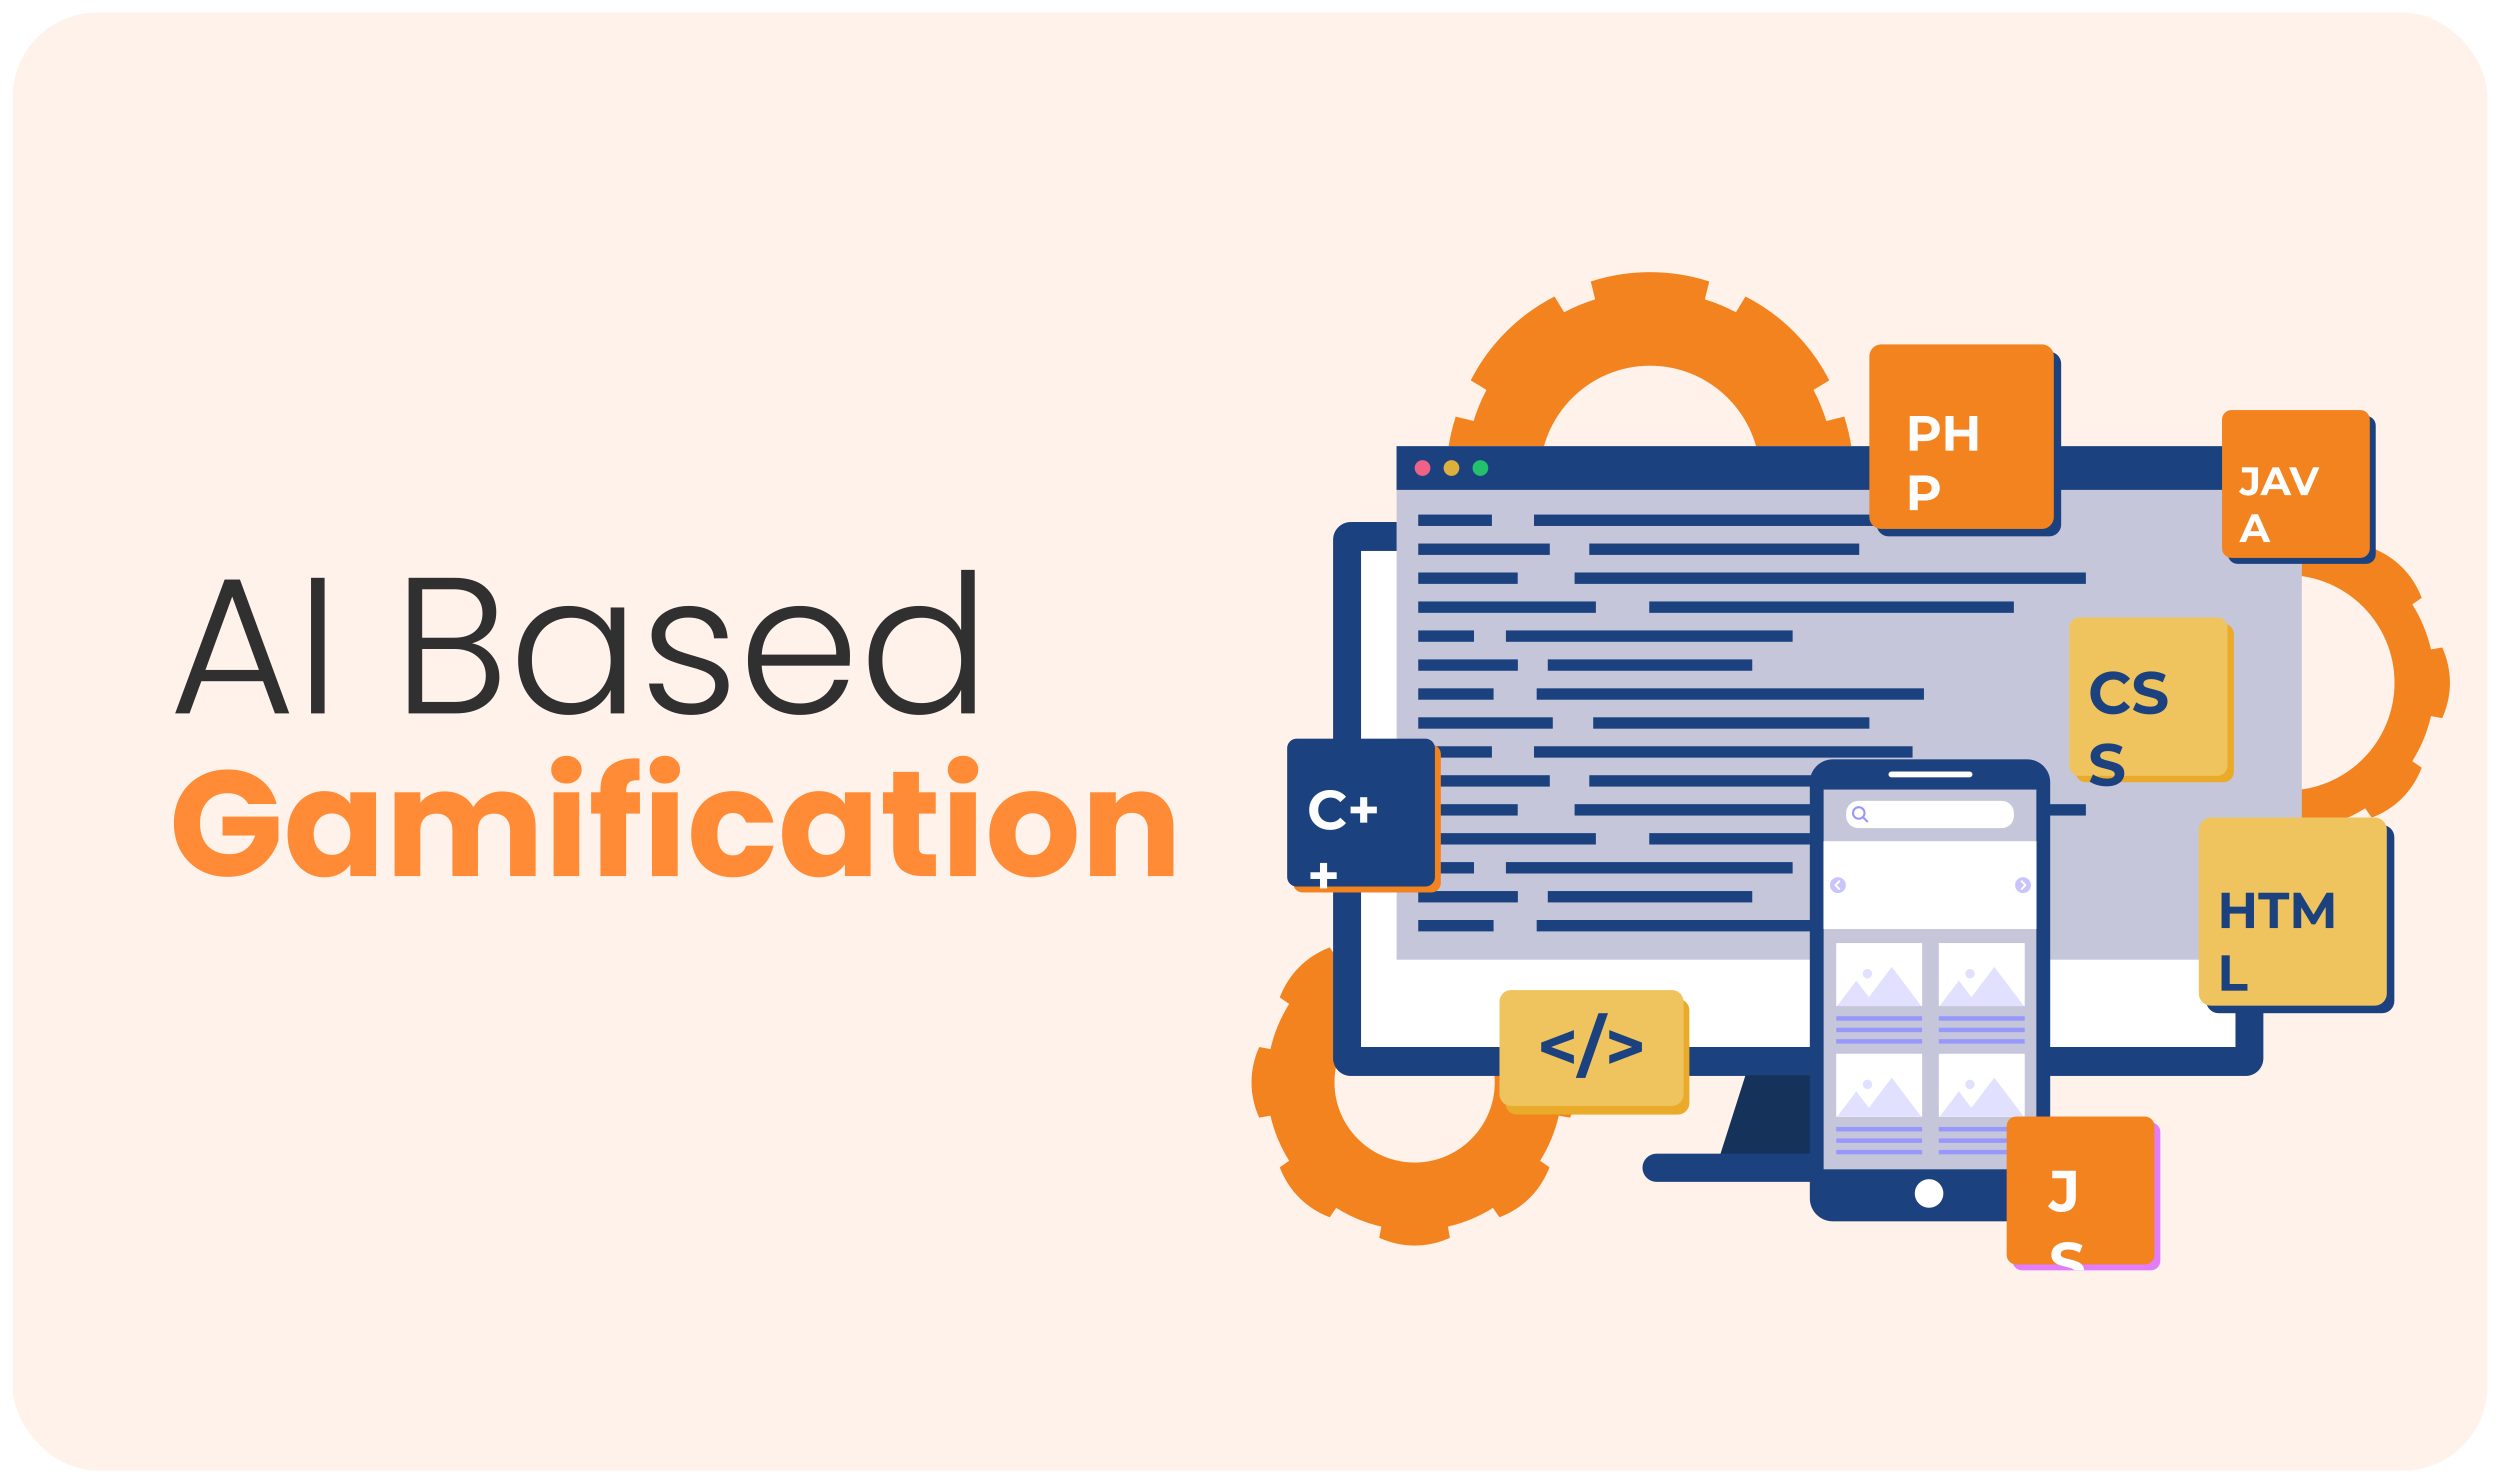 <svg width="799" height="474" viewBox="0 0 799 474" fill="none" xmlns="http://www.w3.org/2000/svg">
<g filter="url(#filter0_d_40_5270)">
<rect x="4" width="791" height="466" rx="27" fill="#FFF2EA"/>
</g>
<path d="M84.07 217.708H64.354L60.572 228H55.984L71.794 185.22H76.692L92.44 228H87.852L84.07 217.708ZM82.768 214.112L74.212 190.676L65.656 214.112H82.768ZM103.745 184.662V228H99.405V184.662H103.745ZM150.861 205.618C153.3 206.073 155.366 207.313 157.061 209.338C158.756 211.363 159.603 213.719 159.603 216.406C159.603 218.597 159.045 220.581 157.929 222.358C156.854 224.094 155.263 225.479 153.155 226.512C151.047 227.504 148.526 228 145.591 228H130.587V184.662H145.157C149.538 184.662 152.866 185.675 155.139 187.7C157.454 189.725 158.611 192.35 158.611 195.574C158.611 198.261 157.888 200.451 156.441 202.146C154.994 203.799 153.134 204.957 150.861 205.618ZM134.927 203.82H145.033C147.968 203.82 150.22 203.138 151.791 201.774C153.403 200.369 154.209 198.447 154.209 196.008C154.209 193.611 153.403 191.73 151.791 190.366C150.22 189.002 147.906 188.32 144.847 188.32H134.927V203.82ZM145.281 224.342C148.422 224.342 150.861 223.598 152.597 222.11C154.374 220.622 155.263 218.576 155.263 215.972C155.263 213.368 154.333 211.301 152.473 209.772C150.654 208.201 148.195 207.416 145.095 207.416H134.927V224.342H145.281ZM165.597 211.012C165.597 207.54 166.279 204.502 167.643 201.898C169.048 199.253 170.97 197.227 173.409 195.822C175.889 194.375 178.679 193.652 181.779 193.652C185.003 193.652 187.772 194.396 190.087 195.884C192.443 197.372 194.138 199.273 195.171 201.588V194.148H199.511V228H195.171V220.498C194.096 222.813 192.381 224.735 190.025 226.264C187.71 227.752 184.941 228.496 181.717 228.496C178.658 228.496 175.889 227.773 173.409 226.326C170.97 224.879 169.048 222.833 167.643 220.188C166.279 217.543 165.597 214.484 165.597 211.012ZM195.171 211.074C195.171 208.346 194.613 205.949 193.497 203.882C192.381 201.815 190.852 200.224 188.909 199.108C187.008 197.992 184.9 197.434 182.585 197.434C180.188 197.434 178.038 197.971 176.137 199.046C174.236 200.121 172.727 201.691 171.611 203.758C170.536 205.783 169.999 208.201 169.999 211.012C169.999 213.781 170.536 216.22 171.611 218.328C172.727 220.395 174.236 221.986 176.137 223.102C178.038 224.177 180.188 224.714 182.585 224.714C184.9 224.714 187.008 224.156 188.909 223.04C190.852 221.924 192.381 220.333 193.497 218.266C194.613 216.199 195.171 213.802 195.171 211.074ZM221.075 228.496C217.19 228.496 214.007 227.607 211.527 225.83C209.088 224.011 207.724 221.552 207.435 218.452H211.899C212.106 220.353 212.994 221.903 214.565 223.102C216.177 224.259 218.326 224.838 221.013 224.838C223.369 224.838 225.208 224.28 226.531 223.164C227.895 222.048 228.577 220.663 228.577 219.01C228.577 217.853 228.205 216.902 227.461 216.158C226.717 215.414 225.766 214.835 224.609 214.422C223.493 213.967 221.964 213.492 220.021 212.996C217.5 212.335 215.454 211.673 213.883 211.012C212.312 210.351 210.969 209.379 209.853 208.098C208.778 206.775 208.241 205.019 208.241 202.828C208.241 201.175 208.737 199.645 209.729 198.24C210.721 196.835 212.126 195.719 213.945 194.892C215.764 194.065 217.83 193.652 220.145 193.652C223.782 193.652 226.717 194.582 228.949 196.442C231.181 198.261 232.38 200.782 232.545 204.006H228.205C228.081 202.022 227.296 200.431 225.849 199.232C224.444 197.992 222.501 197.372 220.021 197.372C217.83 197.372 216.053 197.889 214.689 198.922C213.325 199.955 212.643 201.237 212.643 202.766C212.643 204.089 213.036 205.184 213.821 206.052C214.648 206.879 215.66 207.54 216.859 208.036C218.058 208.491 219.67 209.007 221.695 209.586C224.134 210.247 226.076 210.888 227.523 211.508C228.97 212.128 230.21 213.037 231.243 214.236C232.276 215.435 232.814 217.026 232.855 219.01C232.855 220.829 232.359 222.461 231.367 223.908C230.375 225.313 228.99 226.429 227.213 227.256C225.436 228.083 223.39 228.496 221.075 228.496ZM271.652 209.338C271.652 210.826 271.611 211.963 271.528 212.748H243.442C243.566 215.311 244.186 217.501 245.302 219.32C246.418 221.139 247.886 222.523 249.704 223.474C251.523 224.383 253.507 224.838 255.656 224.838C258.467 224.838 260.823 224.156 262.724 222.792C264.667 221.428 265.948 219.589 266.568 217.274H271.156C270.33 220.581 268.552 223.288 265.824 225.396C263.138 227.463 259.748 228.496 255.656 228.496C252.474 228.496 249.622 227.793 247.1 226.388C244.579 224.941 242.595 222.916 241.148 220.312C239.743 217.667 239.04 214.587 239.04 211.074C239.04 207.561 239.743 204.481 241.148 201.836C242.554 199.191 244.517 197.165 247.038 195.76C249.56 194.355 252.432 193.652 255.656 193.652C258.88 193.652 261.691 194.355 264.088 195.76C266.527 197.165 268.387 199.067 269.668 201.464C270.991 203.82 271.652 206.445 271.652 209.338ZM267.25 209.214C267.292 206.693 266.775 204.543 265.7 202.766C264.667 200.989 263.241 199.645 261.422 198.736C259.604 197.827 257.62 197.372 255.47 197.372C252.246 197.372 249.498 198.405 247.224 200.472C244.951 202.539 243.69 205.453 243.442 209.214H267.25ZM277.609 211.012C277.609 207.54 278.311 204.502 279.717 201.898C281.122 199.253 283.044 197.227 285.483 195.822C287.963 194.375 290.753 193.652 293.853 193.652C296.829 193.652 299.515 194.375 301.913 195.822C304.31 197.269 306.067 199.149 307.183 201.464V182.12H311.523V228H307.183V220.436C306.149 222.792 304.455 224.735 302.099 226.264C299.743 227.752 296.973 228.496 293.791 228.496C290.691 228.496 287.901 227.773 285.421 226.326C282.982 224.879 281.06 222.833 279.655 220.188C278.291 217.543 277.609 214.484 277.609 211.012ZM307.183 211.074C307.183 208.346 306.625 205.949 305.509 203.882C304.393 201.815 302.863 200.224 300.921 199.108C299.019 197.992 296.911 197.434 294.597 197.434C292.199 197.434 290.05 197.971 288.149 199.046C286.247 200.121 284.739 201.691 283.623 203.758C282.548 205.783 282.011 208.201 282.011 211.012C282.011 213.781 282.548 216.22 283.623 218.328C284.739 220.395 286.247 221.986 288.149 223.102C290.05 224.177 292.199 224.714 294.597 224.714C296.911 224.714 299.019 224.156 300.921 223.04C302.863 221.924 304.393 220.333 305.509 218.266C306.625 216.199 307.183 213.802 307.183 211.074Z" fill="#303030"/>
<path d="M79.344 256.96C78.736 255.84 77.856 254.992 76.704 254.416C75.584 253.808 74.256 253.504 72.72 253.504C70.064 253.504 67.936 254.384 66.336 256.144C64.736 257.872 63.936 260.192 63.936 263.104C63.936 266.208 64.768 268.64 66.432 270.4C68.128 272.128 70.448 272.992 73.392 272.992C75.408 272.992 77.104 272.48 78.48 271.456C79.888 270.432 80.912 268.96 81.552 267.04H71.136V260.992H88.992V268.624C88.384 270.672 87.344 272.576 85.872 274.336C84.432 276.096 82.592 277.52 80.352 278.608C78.112 279.696 75.584 280.24 72.768 280.24C69.44 280.24 66.464 279.52 63.84 278.08C61.248 276.608 59.216 274.576 57.744 271.984C56.304 269.392 55.584 266.432 55.584 263.104C55.584 259.776 56.304 256.816 57.744 254.224C59.216 251.6 61.248 249.568 63.84 248.128C66.432 246.656 69.392 245.92 72.72 245.92C76.752 245.92 80.144 246.896 82.896 248.848C85.68 250.8 87.52 253.504 88.416 256.96H79.344ZM91.906 266.56C91.906 263.808 92.418 261.392 93.442 259.312C94.499 257.232 95.922 255.632 97.715 254.512C99.507 253.392 101.507 252.832 103.715 252.832C105.603 252.832 107.251 253.216 108.659 253.984C110.099 254.752 111.203 255.76 111.971 257.008V253.216H120.179V280H111.971V276.208C111.171 277.456 110.051 278.464 108.611 279.232C107.203 280 105.555 280.384 103.667 280.384C101.491 280.384 99.507 279.824 97.715 278.704C95.922 277.552 94.499 275.936 93.442 273.856C92.418 271.744 91.906 269.312 91.906 266.56ZM111.971 266.608C111.971 264.56 111.395 262.944 110.243 261.76C109.123 260.576 107.747 259.984 106.115 259.984C104.483 259.984 103.091 260.576 101.939 261.76C100.819 262.912 100.259 264.512 100.259 266.56C100.259 268.608 100.819 270.24 101.939 271.456C103.091 272.64 104.483 273.232 106.115 273.232C107.747 273.232 109.123 272.64 110.243 271.456C111.395 270.272 111.971 268.656 111.971 266.608ZM160.293 252.928C163.621 252.928 166.261 253.936 168.213 255.952C170.197 257.968 171.189 260.768 171.189 264.352V280H163.029V265.456C163.029 263.728 162.565 262.4 161.637 261.472C160.741 260.512 159.493 260.032 157.893 260.032C156.293 260.032 155.029 260.512 154.101 261.472C153.205 262.4 152.757 263.728 152.757 265.456V280H144.597V265.456C144.597 263.728 144.133 262.4 143.205 261.472C142.309 260.512 141.061 260.032 139.461 260.032C137.861 260.032 136.597 260.512 135.669 261.472C134.773 262.4 134.325 263.728 134.325 265.456V280H126.117V253.216H134.325V256.576C135.157 255.456 136.245 254.576 137.589 253.936C138.933 253.264 140.453 252.928 142.149 252.928C144.165 252.928 145.957 253.36 147.525 254.224C149.125 255.088 150.373 256.32 151.269 257.92C152.197 256.448 153.461 255.248 155.061 254.32C156.661 253.392 158.405 252.928 160.293 252.928ZM181.057 250.432C179.617 250.432 178.433 250.016 177.505 249.184C176.609 248.32 176.161 247.264 176.161 246.016C176.161 244.736 176.609 243.68 177.505 242.848C178.433 241.984 179.617 241.552 181.057 241.552C182.465 241.552 183.617 241.984 184.513 242.848C185.441 243.68 185.905 244.736 185.905 246.016C185.905 247.264 185.441 248.32 184.513 249.184C183.617 250.016 182.465 250.432 181.057 250.432ZM185.137 253.216V280H176.929V253.216H185.137ZM204.525 260.032H200.109V280H191.901V260.032H188.925V253.216H191.901V252.448C191.901 249.152 192.845 246.656 194.733 244.96C196.621 243.232 199.389 242.368 203.037 242.368C203.645 242.368 204.093 242.384 204.381 242.416V249.376C202.813 249.28 201.709 249.504 201.069 250.048C200.429 250.592 200.109 251.568 200.109 252.976V253.216H204.525V260.032ZM212.51 250.432C211.07 250.432 209.886 250.016 208.958 249.184C208.062 248.32 207.614 247.264 207.614 246.016C207.614 244.736 208.062 243.68 208.958 242.848C209.886 241.984 211.07 241.552 212.51 241.552C213.918 241.552 215.07 241.984 215.966 242.848C216.894 243.68 217.358 244.736 217.358 246.016C217.358 247.264 216.894 248.32 215.966 249.184C215.07 250.016 213.918 250.432 212.51 250.432ZM216.59 253.216V280H208.382V253.216H216.59ZM220.907 266.608C220.907 263.824 221.467 261.392 222.587 259.312C223.739 257.232 225.323 255.632 227.339 254.512C229.387 253.392 231.723 252.832 234.347 252.832C237.707 252.832 240.507 253.712 242.747 255.472C245.019 257.232 246.507 259.712 247.211 262.912H238.475C237.739 260.864 236.315 259.84 234.203 259.84C232.699 259.84 231.499 260.432 230.603 261.616C229.707 262.768 229.259 264.432 229.259 266.608C229.259 268.784 229.707 270.464 230.603 271.648C231.499 272.8 232.699 273.376 234.203 273.376C236.315 273.376 237.739 272.352 238.475 270.304H247.211C246.507 273.44 245.019 275.904 242.747 277.696C240.475 279.488 237.675 280.384 234.347 280.384C231.723 280.384 229.387 279.824 227.339 278.704C225.323 277.584 223.739 275.984 222.587 273.904C221.467 271.824 220.907 269.392 220.907 266.608ZM249.969 266.56C249.969 263.808 250.481 261.392 251.505 259.312C252.561 257.232 253.985 255.632 255.777 254.512C257.569 253.392 259.569 252.832 261.777 252.832C263.665 252.832 265.313 253.216 266.721 253.984C268.161 254.752 269.265 255.76 270.033 257.008V253.216H278.241V280H270.033V276.208C269.233 277.456 268.113 278.464 266.673 279.232C265.265 280 263.617 280.384 261.729 280.384C259.553 280.384 257.569 279.824 255.777 278.704C253.985 277.552 252.561 275.936 251.505 273.856C250.481 271.744 249.969 269.312 249.969 266.56ZM270.033 266.608C270.033 264.56 269.457 262.944 268.305 261.76C267.185 260.576 265.809 259.984 264.177 259.984C262.545 259.984 261.153 260.576 260.001 261.76C258.881 262.912 258.321 264.512 258.321 266.56C258.321 268.608 258.881 270.24 260.001 271.456C261.153 272.64 262.545 273.232 264.177 273.232C265.809 273.232 267.185 272.64 268.305 271.456C269.457 270.272 270.033 268.656 270.033 266.608ZM299.107 273.04V280H294.931C291.955 280 289.635 279.28 287.971 277.84C286.307 276.368 285.475 273.984 285.475 270.688V260.032H282.211V253.216H285.475V246.688H293.683V253.216H299.059V260.032H293.683V270.784C293.683 271.584 293.875 272.16 294.259 272.512C294.643 272.864 295.283 273.04 296.179 273.04H299.107ZM307.807 250.432C306.367 250.432 305.183 250.016 304.255 249.184C303.359 248.32 302.911 247.264 302.911 246.016C302.911 244.736 303.359 243.68 304.255 242.848C305.183 241.984 306.367 241.552 307.807 241.552C309.215 241.552 310.367 241.984 311.263 242.848C312.191 243.68 312.655 244.736 312.655 246.016C312.655 247.264 312.191 248.32 311.263 249.184C310.367 250.016 309.215 250.432 307.807 250.432ZM311.887 253.216V280H303.679V253.216H311.887ZM330.027 280.384C327.403 280.384 325.035 279.824 322.923 278.704C320.843 277.584 319.195 275.984 317.979 273.904C316.795 271.824 316.203 269.392 316.203 266.608C316.203 263.856 316.811 261.44 318.027 259.36C319.243 257.248 320.907 255.632 323.019 254.512C325.131 253.392 327.499 252.832 330.123 252.832C332.747 252.832 335.115 253.392 337.227 254.512C339.339 255.632 341.003 257.248 342.219 259.36C343.435 261.44 344.043 263.856 344.043 266.608C344.043 269.36 343.419 271.792 342.171 273.904C340.955 275.984 339.275 277.584 337.131 278.704C335.019 279.824 332.651 280.384 330.027 280.384ZM330.027 273.28C331.595 273.28 332.923 272.704 334.011 271.552C335.131 270.4 335.691 268.752 335.691 266.608C335.691 264.464 335.147 262.816 334.059 261.664C333.003 260.512 331.691 259.936 330.123 259.936C328.523 259.936 327.195 260.512 326.139 261.664C325.083 262.784 324.555 264.432 324.555 266.608C324.555 268.752 325.067 270.4 326.091 271.552C327.147 272.704 328.459 273.28 330.027 273.28ZM364.718 252.928C367.854 252.928 370.35 253.952 372.206 256C374.094 258.016 375.038 260.8 375.038 264.352V280H366.878V265.456C366.878 263.664 366.414 262.272 365.486 261.28C364.558 260.288 363.31 259.792 361.742 259.792C360.174 259.792 358.926 260.288 357.998 261.28C357.07 262.272 356.606 263.664 356.606 265.456V280H348.398V253.216H356.606V256.768C357.438 255.584 358.558 254.656 359.966 253.984C361.374 253.28 362.958 252.928 364.718 252.928Z" fill="#FF8B36"/>
<g clip-path="url(#clip0_40_5270)">
<path d="M589.548 133.564L589.419 133.148L583.711 134.555C582.648 131.121 581.26 127.78 579.595 124.614L584.627 121.569L584.433 121.18C581.547 115.599 577.819 110.518 573.361 106.048C568.902 101.586 563.815 97.856 558.237 94.969L557.849 94.765L554.806 99.791C551.633 98.125 548.294 96.737 544.871 95.672L546.277 89.962L545.861 89.832C533.892 86.028 520.794 86.028 508.825 89.832L508.408 89.962L509.814 95.672C506.383 96.737 503.043 98.125 499.88 99.791L496.837 94.765L496.448 94.969C490.871 97.856 485.783 101.586 481.325 106.048C476.866 110.509 473.139 115.599 470.253 121.18L470.049 121.569L475.072 124.614C473.407 127.78 472.019 131.121 470.956 134.555L465.248 133.148L465.119 133.564C463.223 139.553 462.251 145.781 462.251 152.094C462.251 158.406 463.213 164.635 465.119 170.623L465.248 171.04L470.956 169.633C472.019 173.067 473.407 176.408 475.072 179.573L470.04 182.618L470.243 183.007C473.129 188.588 476.857 193.679 481.315 198.14C485.774 202.601 490.861 206.331 496.439 209.219L496.827 209.422L499.871 204.397C503.043 206.063 506.383 207.451 509.805 208.515L508.399 214.226L508.815 214.355C514.8 216.253 521.025 217.225 527.334 217.225C533.642 217.225 539.867 216.262 545.852 214.355L546.268 214.226L544.862 208.515C548.294 207.451 551.633 206.063 554.796 204.397L557.84 209.432L558.228 209.228C563.806 206.34 568.893 202.61 573.352 198.149C577.81 193.688 581.538 188.597 584.424 183.016L584.618 182.628L579.586 179.583C581.251 176.417 582.638 173.076 583.702 169.642L589.409 171.049L589.539 170.633C591.444 164.644 592.406 158.415 592.406 152.103C592.416 145.781 591.454 139.553 589.548 133.564ZM527.343 187.311C507.937 187.311 492.147 171.512 492.147 152.094C492.147 132.676 507.937 116.877 527.343 116.877C546.749 116.877 562.539 132.676 562.539 152.094C562.539 171.512 546.749 187.311 527.343 187.311Z" fill="#F2831F"/>
<path d="M780.687 207.257L780.539 206.924L776.95 207.571C775.776 202.462 773.769 197.613 770.975 193.151L773.972 191.069L773.833 190.726C772.418 187.135 770.365 183.979 767.719 181.341C765.083 178.704 761.929 176.649 758.34 175.223L757.997 175.085L755.916 178.083C751.458 175.288 746.611 173.28 741.505 172.104L742.152 168.513L741.819 168.365C734.743 165.292 726.992 165.292 719.916 168.365L719.583 168.513L720.23 172.104C715.124 173.28 710.277 175.288 705.819 178.083L703.738 175.085L703.396 175.223C699.807 176.64 696.652 178.694 694.016 181.341C691.38 183.979 689.326 187.135 687.911 190.726L687.772 191.069L690.769 193.151C687.976 197.613 685.969 202.453 684.794 207.571L681.205 206.924L681.057 207.257C679.522 210.792 678.745 214.485 678.745 218.215C678.745 221.945 679.522 225.638 681.057 229.174L681.205 229.507L684.794 228.859C685.969 233.968 687.976 238.818 690.769 243.279L687.772 245.362L687.911 245.704C689.326 249.295 691.38 252.451 694.016 255.089C696.652 257.727 699.807 259.782 703.396 261.198L703.738 261.337L705.819 258.338C710.277 261.133 715.115 263.141 720.23 264.317L719.583 267.908L719.916 268.056C723.458 269.593 727.14 270.37 730.868 270.37C734.595 270.37 738.277 269.593 741.819 268.056L742.152 267.908L741.505 264.317C746.611 263.141 751.458 261.133 755.916 258.338L757.997 261.337L758.34 261.198C761.929 259.782 765.083 257.727 767.719 255.089C770.355 252.451 772.409 249.295 773.833 245.704L773.972 245.362L770.975 243.279C773.769 238.818 775.776 233.977 776.95 228.859L780.539 229.507L780.687 229.174C782.223 225.638 783 221.945 783 218.215C783 214.485 782.223 210.792 780.687 207.257ZM730.886 252.636C711.924 252.636 696.486 237.198 696.486 218.215C696.486 199.232 711.915 183.794 730.886 183.794C749.848 183.794 765.286 199.232 765.286 218.215C765.286 237.198 749.848 252.636 730.886 252.636Z" fill="#F2831F"/>
<path d="M501.924 334.964L501.776 334.631L498.187 335.278C497.013 330.16 495.005 325.32 492.212 320.858L495.209 318.776L495.07 318.433C493.655 314.842 491.601 311.686 488.956 309.048C486.32 306.411 483.166 304.356 479.577 302.931L479.234 302.792L477.153 305.79C472.695 302.995 467.848 300.987 462.742 299.811L463.389 296.22L463.056 296.072C455.98 292.999 448.229 292.999 441.153 296.072L440.82 296.22L441.467 299.811C436.361 300.987 431.514 302.995 427.056 305.79L424.975 302.792L424.632 302.931C421.043 304.347 417.889 306.401 415.253 309.048C412.617 311.686 410.563 314.842 409.148 318.433L409.009 318.776L412.006 320.858C409.213 325.32 407.206 330.16 406.031 335.278L402.442 334.631L402.294 334.964C400.758 338.499 399.981 342.192 399.981 345.922C399.981 349.652 400.758 353.345 402.294 356.881L402.442 357.214L406.031 356.566C407.206 361.675 409.213 366.525 412.006 370.986L409.009 373.069L409.148 373.411C410.563 377.002 412.617 380.158 415.253 382.796C417.889 385.434 421.043 387.489 424.632 388.905L424.975 389.044L427.056 386.045C431.514 388.84 436.352 390.849 441.467 392.024L440.82 395.615L441.153 395.763C444.695 397.3 448.377 398.077 452.104 398.077C455.832 398.077 459.514 397.3 463.056 395.763L463.389 395.615L462.742 392.024C467.848 390.849 472.695 388.84 477.153 386.045L479.234 389.044L479.577 388.905C483.166 387.489 486.32 385.434 488.956 382.796C491.592 380.158 493.646 377.002 495.07 373.411L495.209 373.069L492.212 370.986C495.005 366.525 497.013 361.684 498.187 356.566L501.776 357.214L501.924 356.881C503.46 353.345 504.237 349.652 504.237 345.922C504.237 342.192 503.46 338.499 501.924 334.964ZM452.114 371.551C437.989 371.551 426.501 360.055 426.501 345.922C426.501 331.789 437.989 320.294 452.114 320.294C466.238 320.294 477.727 331.789 477.727 345.922C477.727 360.055 466.238 371.551 452.114 371.551Z" fill="#F2831F"/>
<path d="M723.375 338.231C723.375 341.341 720.841 343.877 717.733 343.877H431.699C428.6 343.877 426.057 341.332 426.057 338.231V172.484C426.057 169.383 428.6 166.838 431.699 166.838H717.733C720.841 166.838 723.375 169.383 723.375 172.484V338.231Z" fill="#1C417F"/>
<path d="M714.449 176.084H434.992V334.621H714.449V176.084Z" fill="white"/>
<path opacity="0.1" d="M434.992 334.621L714.44 176.084V334.621H434.992Z" fill="white"/>
<path d="M599.242 373.217H548.451L557.858 343.636H589.835L599.242 373.217Z" fill="#15325B"/>
<path d="M622.746 373.217C622.746 375.707 620.73 377.724 618.241 377.724H529.443C526.954 377.724 524.938 375.707 524.938 373.217C524.938 370.727 526.954 368.709 529.443 368.709H618.241C620.739 368.719 622.746 370.727 622.746 373.217Z" fill="#1C417F"/>
<path d="M735.659 142.598H446.351V306.725H735.659V142.598Z" fill="#C6C6DB"/>
<path d="M735.659 142.598H446.351V156.564H735.659V142.598Z" fill="#1C417F"/>
<path d="M457.155 149.585C457.155 150.974 456.026 152.103 454.639 152.103C453.252 152.103 452.123 150.974 452.123 149.585C452.123 148.197 453.252 147.068 454.639 147.068C456.026 147.059 457.155 148.188 457.155 149.585Z" fill="#EF6287"/>
<path d="M466.405 149.585C466.405 150.974 465.276 152.103 463.889 152.103C462.502 152.103 461.373 150.974 461.373 149.585C461.373 148.197 462.502 147.068 463.889 147.068C465.276 147.068 466.405 148.188 466.405 149.585Z" fill="#DDB03E"/>
<path d="M475.654 149.585C475.654 150.974 474.526 152.103 473.139 152.103C471.751 152.103 470.623 150.974 470.623 149.585C470.623 148.197 471.751 147.068 473.139 147.068C474.526 147.068 475.654 148.188 475.654 149.585Z" fill="#23C16E"/>
<path d="M476.811 164.459H453.27V168.096H476.811V164.459Z" fill="#1C417F"/>
<path d="M495.311 173.715H453.27V177.352H495.311V173.715Z" fill="#1C417F"/>
<path d="M611.258 164.459H490.27V168.096H611.258V164.459Z" fill="#1C417F"/>
<path d="M594.21 173.715H507.937V177.352H594.21V173.715Z" fill="#1C417F"/>
<path d="M485.062 182.97H453.27V186.608H485.062V182.97Z" fill="#1C417F"/>
<path d="M666.646 182.97H503.238V186.608H666.646V182.97Z" fill="#1C417F"/>
<path d="M510.046 192.226H453.27V195.863H510.046V192.226Z" fill="#1C417F"/>
<path d="M643.632 192.226H527.103V195.863H643.632V192.226Z" fill="#1C417F"/>
<path d="M471.095 201.481H453.27V205.118H471.095V201.481Z" fill="#1C417F"/>
<path d="M485.108 210.737H453.27V214.374H485.108V210.737Z" fill="#1C417F"/>
<path d="M572.926 201.481H481.288V205.118H572.926V201.481Z" fill="#1C417F"/>
<path d="M560.023 210.737H494.672V214.374H560.023V210.737Z" fill="#1C417F"/>
<path d="M477.347 219.992H453.27V223.63H477.347V219.992Z" fill="#1C417F"/>
<path d="M614.893 219.992H491.121V223.63H614.893V219.992Z" fill="#1C417F"/>
<path d="M496.273 229.248H453.27V232.885H496.273V229.248Z" fill="#1C417F"/>
<path d="M597.457 229.248H509.195V232.885H597.457V229.248Z" fill="#1C417F"/>
<path d="M476.811 238.503H453.27V242.14H476.811V238.503Z" fill="#1C417F"/>
<path d="M495.311 247.759H453.27V251.396H495.311V247.759Z" fill="#1C417F"/>
<path d="M611.258 238.503H490.27V242.14H611.258V238.503Z" fill="#1C417F"/>
<path d="M594.21 247.759H507.937V251.396H594.21V247.759Z" fill="#1C417F"/>
<path d="M485.062 257.014H453.27V260.652H485.062V257.014Z" fill="#1C417F"/>
<path d="M666.646 257.014H503.238V260.652H666.646V257.014Z" fill="#1C417F"/>
<path d="M510.046 266.27H453.27V269.907H510.046V266.27Z" fill="#1C417F"/>
<path d="M643.632 266.27H527.103V269.907H643.632V266.27Z" fill="#1C417F"/>
<path d="M471.095 275.525H453.27V279.162H471.095V275.525Z" fill="#1C417F"/>
<path d="M485.108 284.781H453.27V288.418H485.108V284.781Z" fill="#1C417F"/>
<path d="M572.926 275.525H481.288V279.162H572.926V275.525Z" fill="#1C417F"/>
<path d="M560.023 284.781H494.672V288.418H560.023V284.781Z" fill="#1C417F"/>
<path d="M477.347 294.036H453.27V297.674H477.347V294.036Z" fill="#1C417F"/>
<path d="M614.893 294.036H491.121V297.674H614.893V294.036Z" fill="#1C417F"/>
<path d="M655.241 383.009C655.241 387.035 651.948 390.33 647.924 390.33H585.737C581.713 390.33 578.42 387.035 578.42 383.009V250.008C578.42 245.981 581.713 242.687 585.737 242.687H647.924C651.948 242.687 655.241 245.981 655.241 250.008V383.009Z" fill="#1C417F"/>
<path d="M650.82 252.349H582.833V373.707H650.82V252.349Z" fill="#C6C6DB"/>
<path d="M621.099 381.427C621.099 383.953 619.055 385.999 616.521 385.999C613.995 385.999 611.951 383.953 611.951 381.427C611.951 378.9 613.995 376.854 616.521 376.854C619.046 376.854 621.099 378.9 621.099 381.427Z" fill="white"/>
<path d="M630.395 247.509C630.395 248.008 629.988 248.425 629.48 248.425H604.477C603.969 248.425 603.562 248.018 603.562 247.509C603.562 247 603.969 246.592 604.477 246.592H629.48C629.988 246.592 630.395 247.009 630.395 247.509Z" fill="white"/>
<path d="M650.82 268.861H582.833V296.924H650.82V268.861Z" fill="white"/>
<path d="M587.402 285.438C588.807 285.438 589.946 284.298 589.946 282.892C589.946 281.487 588.807 280.347 587.402 280.347C585.997 280.347 584.858 281.487 584.858 282.892C584.858 284.298 585.997 285.438 587.402 285.438Z" fill="#C8C5FC"/>
<path d="M587.06 282.892C587.393 282.541 587.735 282.189 588.068 281.837C588.336 281.55 587.911 281.125 587.633 281.402C587.226 281.828 586.829 282.244 586.422 282.67C586.301 282.791 586.301 282.976 586.422 283.105C586.829 283.531 587.226 283.947 587.633 284.373C587.902 284.66 588.336 284.225 588.068 283.938C587.726 283.596 587.393 283.244 587.06 282.892Z" fill="white"/>
<path d="M646.555 285.438C647.96 285.438 649.099 284.298 649.099 282.892C649.099 281.487 647.96 280.347 646.555 280.347C645.15 280.347 644.011 281.487 644.011 282.892C644.011 284.298 645.15 285.438 646.555 285.438Z" fill="#C8C5FC"/>
<path d="M646.897 282.892C646.564 283.244 646.222 283.596 645.889 283.947C645.621 284.234 646.046 284.66 646.324 284.382C646.731 283.957 647.128 283.54 647.535 283.114C647.646 282.994 647.646 282.809 647.535 282.679C647.128 282.254 646.722 281.837 646.324 281.411C646.056 281.124 645.621 281.559 645.889 281.846C646.231 282.198 646.564 282.541 646.897 282.892Z" fill="white"/>
<path d="M643.632 260.809C643.632 262.928 641.903 264.659 639.784 264.659H593.877C591.759 264.659 590.029 262.928 590.029 260.809V259.809C590.029 257.69 591.759 255.959 593.877 255.959H639.784C641.903 255.959 643.632 257.69 643.632 259.809V260.809Z" fill="white"/>
<path d="M595.607 258.282C594.756 257.431 593.369 257.431 592.518 258.282C591.667 259.134 591.667 260.522 592.518 261.374C593.285 262.142 594.488 262.207 595.339 261.586L596.689 262.938L597.17 262.456L595.82 261.105C596.44 260.254 596.375 259.05 595.607 258.282ZM595.126 260.892C594.543 261.475 593.581 261.475 592.999 260.892C592.416 260.309 592.416 259.347 592.999 258.763C593.581 258.18 594.534 258.18 595.126 258.763C595.709 259.347 595.709 260.3 595.126 260.892Z" fill="#9797FC"/>
<path d="M614.31 301.403H586.866V321.534H614.31V301.403Z" fill="white"/>
<path d="M614.31 324.792H586.866V326.217H614.31V324.792Z" fill="#9797FC"/>
<path d="M614.31 328.448H586.866V329.873H614.31V328.448Z" fill="#9797FC"/>
<path d="M614.31 332.113H586.866V333.539H614.31V332.113Z" fill="#9797FC"/>
<path d="M604.607 309.021L597.281 318.693L593.276 313.389L587.106 321.534H595.135H599.437H614.079L604.607 309.021Z" fill="#E1E1FF"/>
<path d="M598.336 311.205C598.336 312.038 597.661 312.704 596.837 312.704C596.005 312.704 595.339 312.029 595.339 311.205C595.339 310.372 596.014 309.696 596.837 309.696C597.661 309.696 598.336 310.372 598.336 311.205Z" fill="#E1E1FF"/>
<path d="M647.092 301.403H619.647V321.534H647.092V301.403Z" fill="white"/>
<path d="M647.092 324.792H619.647V326.217H647.092V324.792Z" fill="#9797FC"/>
<path d="M647.092 328.448H619.647V329.873H647.092V328.448Z" fill="#9797FC"/>
<path d="M647.092 332.113H619.647V333.539H647.092V332.113Z" fill="#9797FC"/>
<path d="M637.379 309.021L630.053 318.693L626.048 313.389L619.878 321.534H627.907H632.208H646.851L637.379 309.021Z" fill="#E1E1FF"/>
<path d="M631.108 311.205C631.108 312.038 630.433 312.704 629.609 312.704C628.777 312.704 628.111 312.029 628.111 311.205C628.111 310.372 628.786 309.696 629.609 309.696C630.433 309.696 631.108 310.372 631.108 311.205Z" fill="#E1E1FF"/>
<path d="M614.31 336.787H586.866V356.918H614.31V336.787Z" fill="white"/>
<path d="M614.31 360.176H586.866V361.601H614.31V360.176Z" fill="#9797FC"/>
<path d="M614.31 363.832H586.866V365.257H614.31V363.832Z" fill="#9797FC"/>
<path d="M614.31 367.497H586.866V368.922H614.31V367.497Z" fill="#9797FC"/>
<path d="M604.607 344.414L597.281 354.076L593.276 348.782L587.106 356.918H595.135H599.437H614.079L604.607 344.414Z" fill="#E1E1FF"/>
<path d="M598.336 346.589C598.336 347.422 597.661 348.088 596.837 348.088C596.005 348.088 595.339 347.412 595.339 346.589C595.339 345.756 596.014 345.08 596.837 345.08C597.661 345.089 598.336 345.756 598.336 346.589Z" fill="#E1E1FF"/>
<path d="M647.092 336.787H619.647V356.918H647.092V336.787Z" fill="white"/>
<path d="M647.092 360.176H619.647V361.601H647.092V360.176Z" fill="#9797FC"/>
<path d="M647.092 363.832H619.647V365.257H647.092V363.832Z" fill="#9797FC"/>
<path d="M647.092 367.497H619.647V368.922H647.092V367.497Z" fill="#9797FC"/>
<path d="M637.379 344.414L630.053 354.076L626.048 348.782L619.878 356.918H627.907H632.208H646.851L637.379 344.414Z" fill="#E1E1FF"/>
<path d="M631.108 346.589C631.108 347.422 630.433 348.088 629.609 348.088C628.777 348.088 628.111 347.412 628.111 346.589C628.111 345.756 628.786 345.08 629.609 345.08C630.433 345.089 631.108 345.756 631.108 346.589Z" fill="#E1E1FF"/>
<path d="M539.923 352.521C539.923 354.558 538.258 356.224 536.223 356.224H484.784C482.749 356.224 481.084 354.558 481.084 352.521V322.904C481.084 320.868 482.749 319.202 484.784 319.202H536.223C538.258 319.202 539.923 320.868 539.923 322.904V352.521Z" fill="#EAAA2A"/>
<path d="M538.073 349.745C538.073 351.781 536.408 353.447 534.373 353.447H482.934C480.899 353.447 479.234 351.781 479.234 349.745V320.127C479.234 318.091 480.899 316.425 482.934 316.425H534.373C536.408 316.425 538.073 318.091 538.073 320.127V349.745Z" fill="#EFC45E"/>
<path d="M503.016 331.947L495.708 334.622L503.016 337.278V340.027L492.573 336.056V333.196L503.016 329.226V331.947Z" fill="#1C417F"/>
<path d="M510.869 323.82H513.921L506.678 344.506H503.626L510.869 323.82Z" fill="#1C417F"/>
<path d="M524.762 333.196V336.047L514.319 340.017V337.269L521.626 334.612L514.319 331.937V329.216L524.762 333.196Z" fill="#1C417F"/>
<path d="M765.231 319.951C765.231 322.08 763.492 323.811 761.374 323.811H709.01C706.883 323.811 705.153 322.071 705.153 319.951V267.556C705.153 265.427 706.892 263.696 709.01 263.696H761.374C763.492 263.696 765.231 265.436 765.231 267.556V319.951Z" fill="#1C417F"/>
<path d="M762.826 317.545C762.826 319.674 761.087 321.405 758.969 321.405H706.605C704.487 321.405 702.748 319.664 702.748 317.545V265.15C702.748 263.03 704.487 261.29 706.605 261.29H758.969C761.096 261.29 762.826 263.03 762.826 265.15V317.545Z" fill="#EFC45E"/>
<path d="M720.371 285.318V296.615H717.756V291.984H712.624V296.615H710.01V285.318H712.624V289.773H717.756V285.318H720.371ZM725.383 287.449H721.768V285.318H731.613V287.449H727.998V296.615H725.383V287.449ZM743.299 296.615L743.283 289.837L739.959 295.421H738.781L735.472 289.982V296.615H733.019V285.318H735.182L739.41 292.339L743.574 285.318H745.72L745.752 296.615H743.299ZM710.01 305.318H712.624V314.485H718.289V316.615H710.01V305.318Z" fill="#1C417F"/>
<path d="M759.283 177.167C759.283 178.833 757.914 180.203 756.249 180.203H715.087C713.422 180.203 712.053 178.833 712.053 177.167V135.98C712.053 134.305 713.422 132.944 715.087 132.944H756.249C757.914 132.944 759.283 134.314 759.283 135.98V177.167Z" fill="#1C417F"/>
<path d="M757.396 175.27C757.396 176.936 756.027 178.305 754.362 178.305H713.2C711.535 178.305 710.167 176.936 710.167 175.27V134.083C710.167 132.417 711.535 131.047 713.2 131.047H754.362C756.027 131.047 757.396 132.417 757.396 134.083V175.27Z" fill="#F2831F"/>
<path d="M718.477 158.39C717.877 158.39 717.323 158.28 716.815 158.06C716.316 157.831 715.906 157.51 715.585 157.095L716.727 155.725C717.209 156.376 717.758 156.702 718.376 156.702C719.213 156.702 719.632 156.211 719.632 155.23V151.005H716.511V149.356H721.675V155.116C721.675 156.207 721.404 157.028 720.863 157.578C720.321 158.119 719.526 158.39 718.477 158.39ZM729.369 156.334H725.245L724.458 158.237H722.352L726.311 149.356H728.341L732.312 158.237H730.155L729.369 156.334ZM728.721 154.773L727.313 151.373L725.905 154.773H728.721ZM741.289 149.356L737.445 158.237H735.415L731.583 149.356H733.804L736.506 155.7L739.247 149.356H741.289ZM722.69 171.334H718.566L717.78 173.237H715.673L719.632 164.356H721.662L725.634 173.237H723.477L722.69 171.334ZM722.043 169.773L720.634 166.373L719.226 169.773H722.043Z" fill="#FDFDFD"/>
<path d="M713.941 246.741C713.941 248.527 712.479 249.989 710.694 249.989H666.6C664.815 249.989 663.353 248.527 663.353 246.741V202.62C663.353 200.833 664.815 199.371 666.6 199.371H710.694C712.479 199.371 713.941 200.833 713.941 202.62V246.741Z" fill="#EAAA2A"/>
<path d="M711.915 244.713C711.915 246.5 710.453 247.962 708.668 247.962H664.574C662.789 247.962 661.327 246.5 661.327 244.713V200.592C661.327 198.806 662.789 197.344 664.574 197.344H708.668C710.453 197.344 711.915 198.806 711.915 200.592V244.713Z" fill="#EFC45E"/>
<path d="M675.288 228.313C673.934 228.313 672.707 228.022 671.607 227.44C670.519 226.845 669.658 226.029 669.026 224.992C668.406 223.942 668.096 222.759 668.096 221.443C668.096 220.128 668.406 218.951 669.026 217.914C669.658 216.864 670.519 216.048 671.607 215.466C672.707 214.871 673.941 214.574 675.307 214.574C676.458 214.574 677.495 214.777 678.419 215.181C679.355 215.586 680.139 216.168 680.772 216.927L678.798 218.749C677.9 217.711 676.787 217.193 675.459 217.193C674.636 217.193 673.903 217.376 673.257 217.743C672.612 218.097 672.106 218.597 671.739 219.242C671.385 219.887 671.208 220.621 671.208 221.443C671.208 222.266 671.385 222.999 671.739 223.645C672.106 224.29 672.612 224.796 673.257 225.163C673.903 225.517 674.636 225.694 675.459 225.694C676.787 225.694 677.9 225.169 678.798 224.119L680.772 225.941C680.139 226.712 679.355 227.301 678.419 227.705C677.483 228.11 676.439 228.313 675.288 228.313ZM687.101 228.313C686.051 228.313 685.033 228.174 684.046 227.895C683.072 227.604 682.288 227.231 681.693 226.776L682.737 224.461C683.306 224.878 683.983 225.213 684.767 225.466C685.551 225.719 686.336 225.846 687.12 225.846C687.993 225.846 688.638 225.719 689.056 225.466C689.473 225.201 689.682 224.853 689.682 224.423C689.682 224.106 689.555 223.847 689.302 223.645C689.062 223.43 688.746 223.259 688.354 223.132C687.974 223.006 687.455 222.867 686.798 222.715C685.785 222.474 684.957 222.234 684.312 221.994C683.666 221.753 683.11 221.367 682.642 220.836C682.186 220.305 681.959 219.596 681.959 218.711C681.959 217.939 682.167 217.243 682.585 216.624C683.002 215.991 683.629 215.491 684.463 215.124C685.311 214.758 686.342 214.574 687.557 214.574C688.404 214.574 689.233 214.675 690.042 214.878C690.852 215.08 691.56 215.371 692.168 215.751L691.219 218.085C689.992 217.389 688.765 217.041 687.538 217.041C686.677 217.041 686.038 217.18 685.621 217.458C685.216 217.737 685.014 218.104 685.014 218.559C685.014 219.014 685.248 219.356 685.716 219.584C686.197 219.799 686.924 220.014 687.898 220.229C688.91 220.469 689.739 220.71 690.384 220.95C691.029 221.19 691.579 221.57 692.035 222.089C692.503 222.607 692.737 223.309 692.737 224.195C692.737 224.954 692.522 225.65 692.092 226.282C691.674 226.902 691.042 227.396 690.194 227.762C689.347 228.129 688.316 228.313 687.101 228.313ZM673.295 251.313C672.245 251.313 671.227 251.174 670.24 250.895C669.266 250.604 668.482 250.231 667.887 249.776L668.931 247.461C669.5 247.878 670.177 248.213 670.961 248.466C671.746 248.719 672.53 248.846 673.314 248.846C674.187 248.846 674.832 248.719 675.25 248.466C675.667 248.201 675.876 247.853 675.876 247.423C675.876 247.106 675.75 246.847 675.497 246.645C675.256 246.43 674.94 246.259 674.548 246.132C674.168 246.006 673.65 245.867 672.992 245.715C671.98 245.474 671.151 245.234 670.506 244.994C669.861 244.753 669.304 244.367 668.836 243.836C668.381 243.305 668.153 242.596 668.153 241.711C668.153 240.939 668.362 240.243 668.779 239.624C669.197 238.991 669.823 238.491 670.658 238.124C671.505 237.758 672.536 237.574 673.751 237.574C674.598 237.574 675.427 237.675 676.237 237.878C677.046 238.08 677.755 238.371 678.362 238.751L677.413 241.085C676.186 240.389 674.959 240.041 673.732 240.041C672.872 240.041 672.233 240.18 671.815 240.458C671.41 240.737 671.208 241.104 671.208 241.559C671.208 242.014 671.442 242.356 671.91 242.584C672.391 242.799 673.118 243.014 674.092 243.229C675.104 243.469 675.933 243.71 676.578 243.95C677.223 244.19 677.774 244.57 678.229 245.089C678.697 245.607 678.931 246.309 678.931 247.195C678.931 247.954 678.716 248.65 678.286 249.282C677.869 249.902 677.236 250.396 676.388 250.762C675.541 251.129 674.51 251.313 673.295 251.313Z" fill="#1C417F"/>
<path d="M460.494 282.198C460.494 283.864 459.125 285.234 457.46 285.234H416.298C414.633 285.234 413.264 283.864 413.264 282.198V241.011C413.264 239.336 414.633 237.976 416.298 237.976H457.46C459.125 237.976 460.494 239.345 460.494 241.011V282.198Z" fill="#F2831F"/>
<path d="M458.607 280.301C458.607 281.967 457.238 283.337 455.573 283.337H414.411C412.746 283.337 411.377 281.967 411.377 280.301V239.114C411.377 237.448 412.746 236.078 414.411 236.078H455.573C457.238 236.078 458.607 237.448 458.607 239.114V280.301Z" fill="#1C417F"/>
<path d="M425.092 265.241C423.834 265.241 422.694 264.971 421.671 264.43C420.66 263.877 419.86 263.119 419.272 262.155C418.696 261.179 418.408 260.079 418.408 258.857C418.408 257.634 418.696 256.54 419.272 255.576C419.86 254.6 420.66 253.842 421.671 253.301C422.694 252.749 423.84 252.472 425.11 252.472C426.18 252.472 427.144 252.66 428.002 253.037C428.872 253.413 429.601 253.954 430.189 254.659L428.355 256.352C427.52 255.388 426.485 254.906 425.251 254.906C424.487 254.906 423.805 255.077 423.205 255.418C422.605 255.747 422.135 256.211 421.794 256.811C421.465 257.41 421.3 258.092 421.3 258.857C421.3 259.621 421.465 260.303 421.794 260.902C422.135 261.502 422.605 261.972 423.205 262.313C423.805 262.643 424.487 262.807 425.251 262.807C426.485 262.807 427.52 262.319 428.355 261.343L430.189 263.036C429.601 263.754 428.872 264.3 428.002 264.677C427.132 265.053 426.162 265.241 425.092 265.241ZM440.04 259.932H436.971V262.931H434.696V259.932H431.645V257.781H434.696V254.783H436.971V257.781H440.04V259.932ZM427.208 280.932H424.14V283.931H421.865V280.932H418.814V278.781H421.865V275.783H424.14V278.781H427.208V280.932Z" fill="#FDFDFD"/>
<path d="M658.756 167.625C658.756 169.707 657.054 171.419 654.972 171.419H603.589C601.508 171.419 599.797 169.716 599.797 167.625V116.22C599.797 114.137 601.499 112.434 603.589 112.434H654.963C657.044 112.434 658.746 114.137 658.746 116.22V167.625H658.756Z" fill="#1C417F"/>
<path d="M656.397 165.264C656.397 167.347 654.695 169.05 652.614 169.05H601.24C599.159 169.05 597.448 167.347 597.448 165.264V113.859C597.448 111.777 599.15 110.074 601.24 110.074H652.614C654.695 110.074 656.397 111.777 656.397 113.859V165.264Z" fill="#F2831F"/>
<path d="M615.144 132.949C616.125 132.949 616.975 133.113 617.693 133.44C618.422 133.767 618.981 134.232 619.372 134.833C619.762 135.435 619.958 136.148 619.958 136.971C619.958 137.784 619.762 138.497 619.372 139.109C618.981 139.711 618.422 140.175 617.693 140.502C616.975 140.819 616.125 140.977 615.144 140.977H612.911V144.034H610.346V132.949H615.144ZM615.001 138.887C615.772 138.887 616.358 138.724 616.759 138.396C617.16 138.059 617.361 137.583 617.361 136.971C617.361 136.348 617.16 135.873 616.759 135.546C616.358 135.208 615.772 135.039 615.001 135.039H612.911V138.887H615.001ZM631.955 132.949V144.034H629.39V139.489H624.354V144.034H621.789V132.949H624.354V137.32H629.39V132.949H631.955ZM615.144 151.949C616.125 151.949 616.975 152.113 617.693 152.44C618.422 152.767 618.981 153.232 619.372 153.833C619.762 154.435 619.958 155.148 619.958 155.971C619.958 156.784 619.762 157.497 619.372 158.109C618.981 158.711 618.422 159.175 617.693 159.502C616.975 159.819 616.125 159.977 615.144 159.977H612.911V163.034H610.346V151.949H615.144ZM615.001 157.887C615.772 157.887 616.358 157.724 616.759 157.396C617.16 157.059 617.361 156.583 617.361 155.971C617.361 155.348 617.16 154.873 616.759 154.546C616.358 154.208 615.772 154.039 615.001 154.039H612.911V157.887H615.001Z" fill="#FDFDFD"/>
<path d="M690.446 402.964C690.446 404.63 689.077 406 687.412 406H646.25C644.585 406 643.216 404.63 643.216 402.964V361.777C643.216 360.102 644.585 358.741 646.25 358.741H687.412C689.077 358.741 690.446 360.111 690.446 361.777V402.964Z" fill="#E27CF7"/>
<path d="M688.559 401.076C688.559 402.742 687.19 404.112 685.525 404.112H644.363C642.698 404.112 641.329 402.742 641.329 401.076V359.889C641.329 358.223 642.698 356.853 644.363 356.853H685.525C687.19 356.853 688.559 358.223 688.559 359.889V401.076Z" fill="#F2831F"/>
<path d="M658.763 387.36C657.886 387.36 657.077 387.199 656.335 386.878C655.607 386.544 655.007 386.075 654.538 385.469L656.206 383.468C656.91 384.419 657.713 384.895 658.615 384.895C659.838 384.895 660.449 384.178 660.449 382.745V376.574H655.891V374.165H663.433V382.579C663.433 384.172 663.038 385.371 662.247 386.174C661.456 386.964 660.295 387.36 658.763 387.36ZM660.635 410.36C659.609 410.36 658.615 410.224 657.651 409.952C656.7 409.668 655.934 409.303 655.353 408.859L656.373 406.598C656.928 407.005 657.589 407.333 658.355 407.58C659.121 407.827 659.887 407.951 660.653 407.951C661.506 407.951 662.136 407.827 662.543 407.58C662.951 407.32 663.155 406.981 663.155 406.561C663.155 406.252 663.031 405.999 662.784 405.801C662.55 405.591 662.241 405.424 661.858 405.301C661.487 405.177 660.981 405.041 660.338 404.893C659.35 404.658 658.541 404.423 657.911 404.189C657.281 403.954 656.737 403.577 656.28 403.058C655.835 402.539 655.613 401.848 655.613 400.983C655.613 400.229 655.817 399.55 656.224 398.944C656.632 398.327 657.244 397.839 658.059 397.48C658.887 397.122 659.893 396.943 661.079 396.943C661.907 396.943 662.716 397.042 663.507 397.24C664.298 397.437 664.99 397.721 665.583 398.092L664.656 400.371C663.458 399.692 662.259 399.352 661.061 399.352C660.221 399.352 659.597 399.488 659.189 399.76C658.794 400.032 658.596 400.39 658.596 400.835C658.596 401.279 658.825 401.613 659.282 401.835C659.751 402.045 660.462 402.255 661.413 402.465C662.401 402.7 663.211 402.935 663.841 403.17C664.471 403.404 665.008 403.775 665.453 404.281C665.91 404.788 666.138 405.474 666.138 406.338C666.138 407.08 665.928 407.759 665.508 408.377C665.101 408.982 664.483 409.464 663.655 409.822C662.828 410.18 661.821 410.36 660.635 410.36Z" fill="#FDFDFD"/>
</g>
<defs>
<filter id="filter0_d_40_5270" x="0" y="0" width="799" height="474" filterUnits="userSpaceOnUse" color-interpolation-filters="sRGB">
<feFlood flood-opacity="0" result="BackgroundImageFix"/>
<feColorMatrix in="SourceAlpha" type="matrix" values="0 0 0 0 0 0 0 0 0 0 0 0 0 0 0 0 0 0 127 0" result="hardAlpha"/>
<feOffset dy="4"/>
<feGaussianBlur stdDeviation="2"/>
<feComposite in2="hardAlpha" operator="out"/>
<feColorMatrix type="matrix" values="0 0 0 0 0 0 0 0 0 0 0 0 0 0 0 0 0 0 0.1 0"/>
<feBlend mode="normal" in2="BackgroundImageFix" result="effect1_dropShadow_40_5270"/>
<feBlend mode="normal" in="SourceGraphic" in2="effect1_dropShadow_40_5270" result="shape"/>
</filter>
<clipPath id="clip0_40_5270">
<rect width="383" height="319" fill="white" transform="translate(400 87)"/>
</clipPath>
</defs>
</svg>

